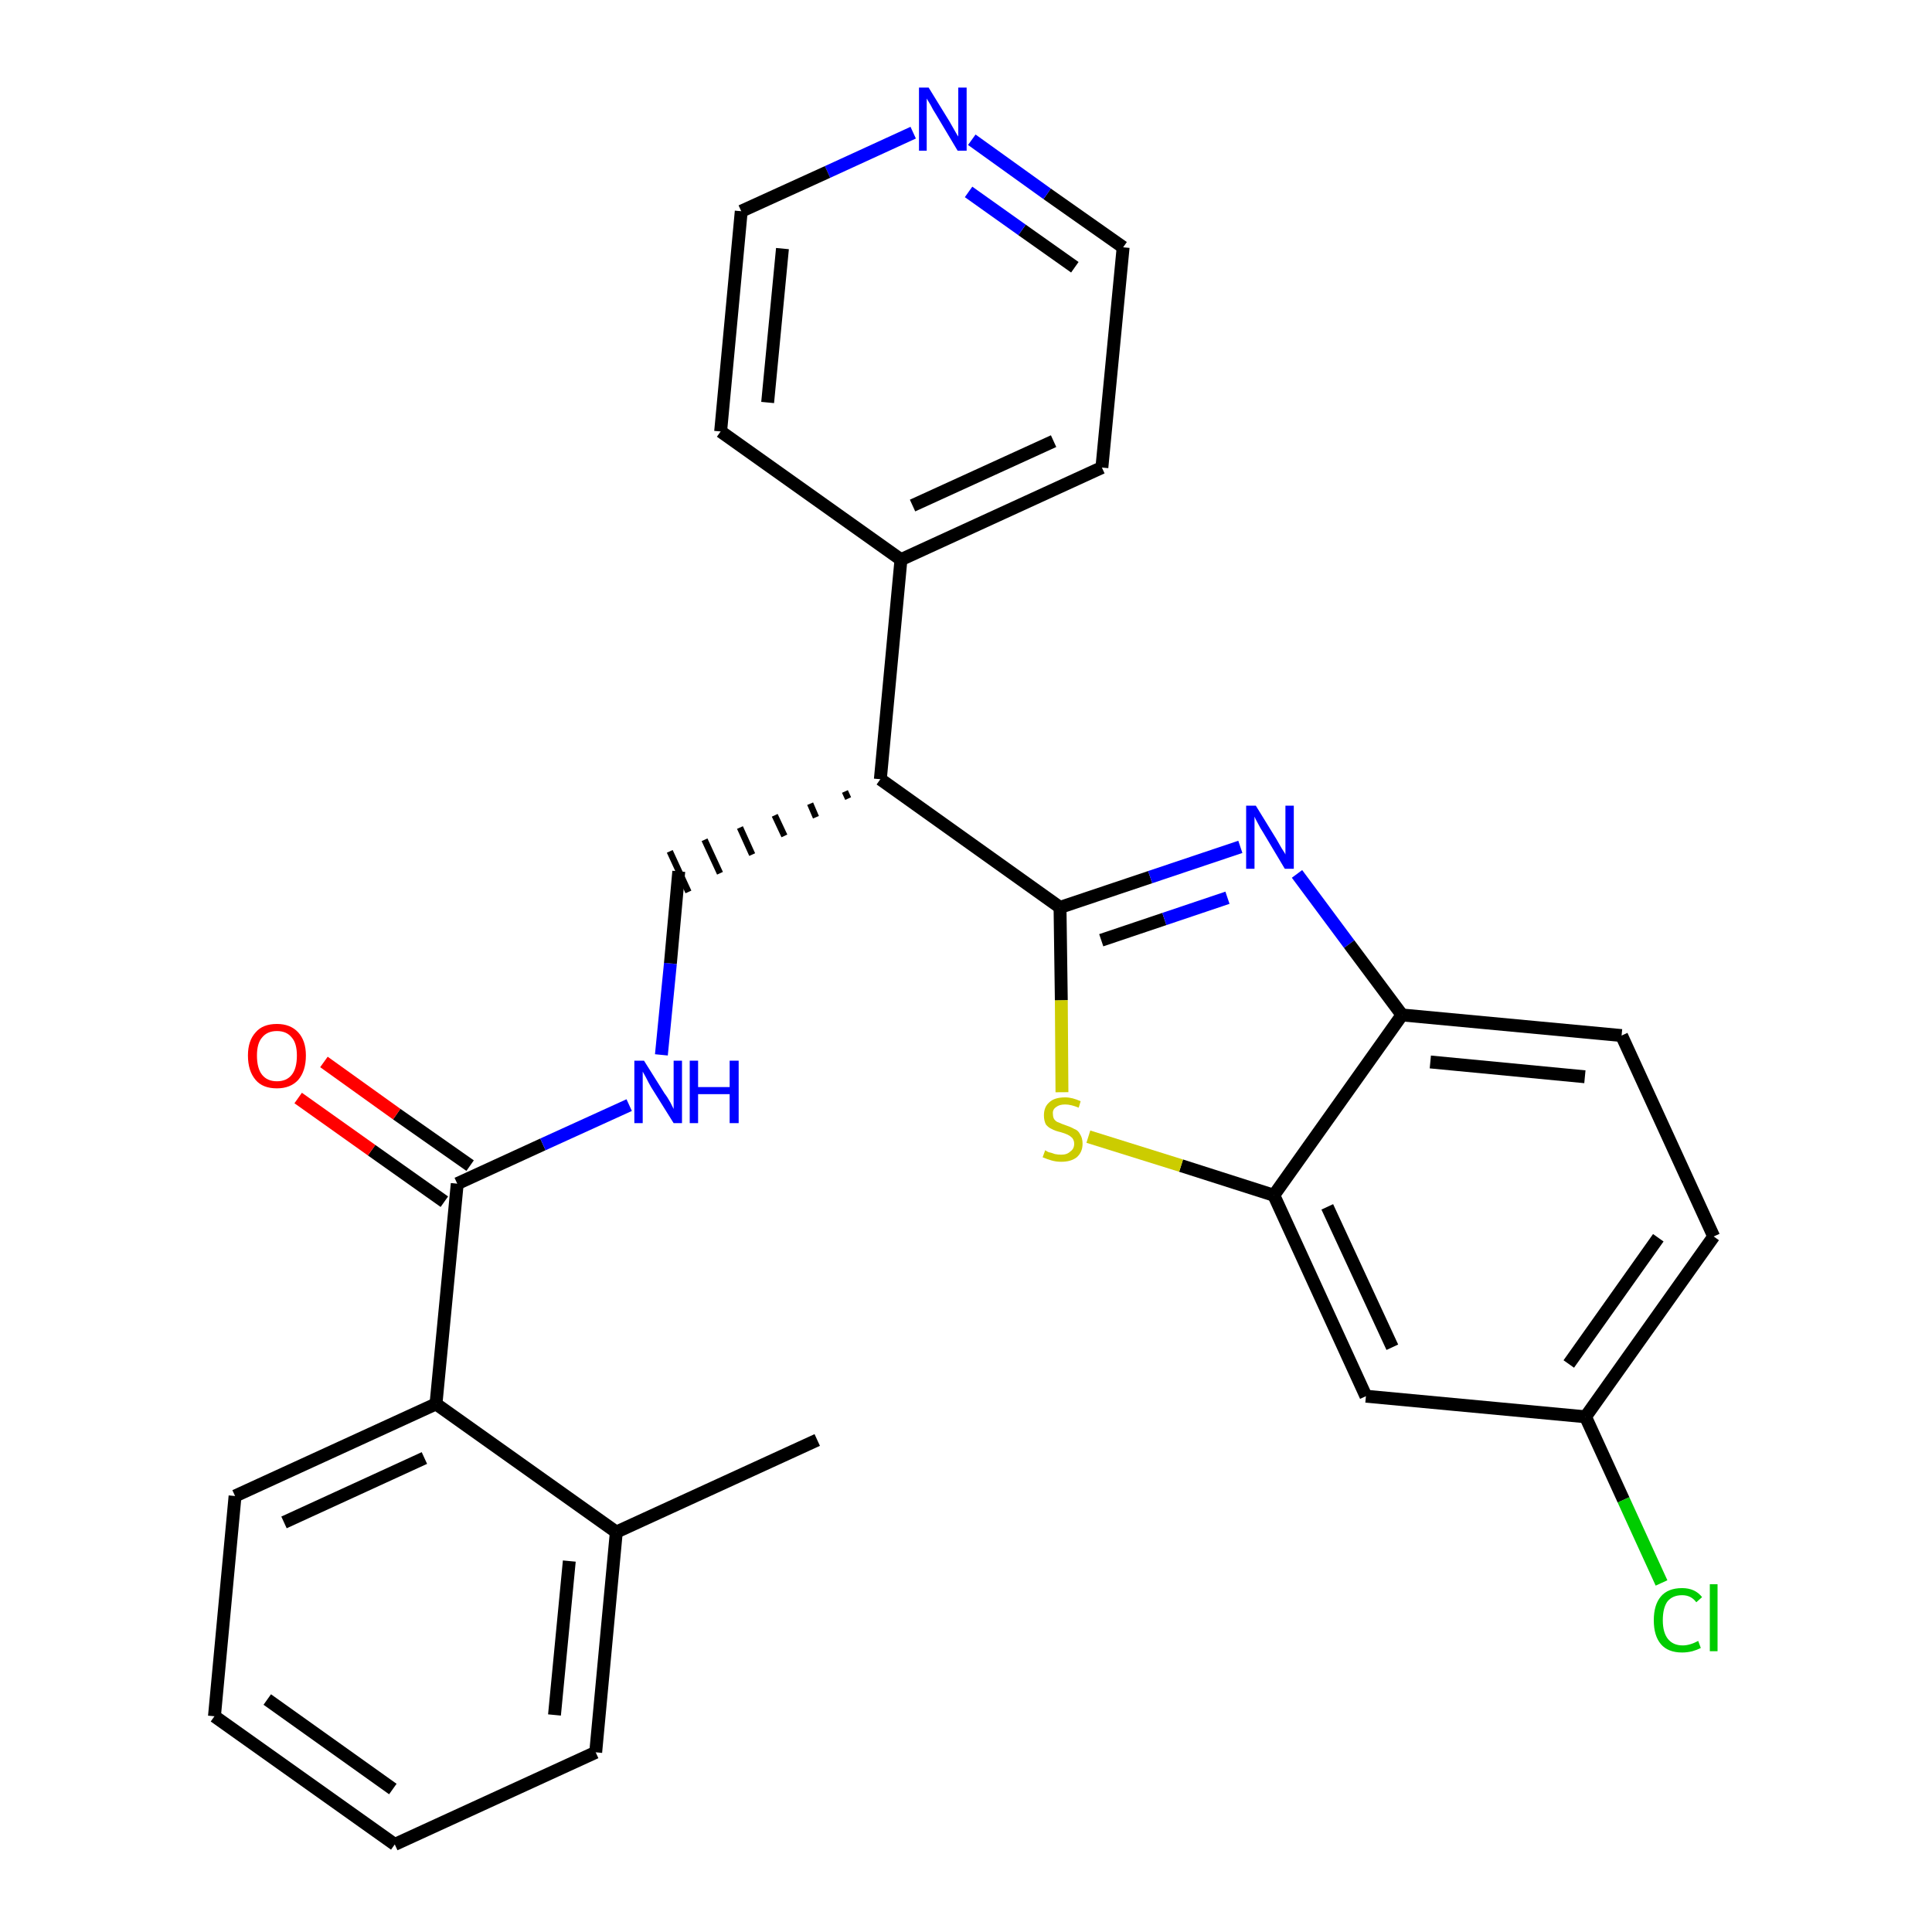 <?xml version='1.0' encoding='iso-8859-1'?>
<svg version='1.1' baseProfile='full'
              xmlns='http://www.w3.org/2000/svg'
                      xmlns:rdkit='http://www.rdkit.org/xml'
                      xmlns:xlink='http://www.w3.org/1999/xlink'
                  xml:space='preserve'
width='300px' height='300px' viewBox='0 0 300 300'>
<!-- END OF HEADER -->
<path class='bond-0 atom-0 atom-1' d='M 126.9,223.6 L 95.7,237.9' style='fill:none;fill-rule:evenodd;stroke:#000000;stroke-width:2.0px;stroke-linecap:butt;stroke-linejoin:miter;stroke-opacity:1' />
<path class='bond-1 atom-1 atom-2' d='M 95.7,237.9 L 92.5,272.1' style='fill:none;fill-rule:evenodd;stroke:#000000;stroke-width:2.0px;stroke-linecap:butt;stroke-linejoin:miter;stroke-opacity:1' />
<path class='bond-1 atom-1 atom-2' d='M 88.4,242.4 L 86.1,266.3' style='fill:none;fill-rule:evenodd;stroke:#000000;stroke-width:2.0px;stroke-linecap:butt;stroke-linejoin:miter;stroke-opacity:1' />
<path class='bond-27 atom-6 atom-1' d='M 67.7,218.0 L 95.7,237.9' style='fill:none;fill-rule:evenodd;stroke:#000000;stroke-width:2.0px;stroke-linecap:butt;stroke-linejoin:miter;stroke-opacity:1' />
<path class='bond-2 atom-2 atom-3' d='M 92.5,272.1 L 61.3,286.4' style='fill:none;fill-rule:evenodd;stroke:#000000;stroke-width:2.0px;stroke-linecap:butt;stroke-linejoin:miter;stroke-opacity:1' />
<path class='bond-3 atom-3 atom-4' d='M 61.3,286.4 L 33.3,266.5' style='fill:none;fill-rule:evenodd;stroke:#000000;stroke-width:2.0px;stroke-linecap:butt;stroke-linejoin:miter;stroke-opacity:1' />
<path class='bond-3 atom-3 atom-4' d='M 61.0,277.8 L 41.5,263.9' style='fill:none;fill-rule:evenodd;stroke:#000000;stroke-width:2.0px;stroke-linecap:butt;stroke-linejoin:miter;stroke-opacity:1' />
<path class='bond-4 atom-4 atom-5' d='M 33.3,266.5 L 36.5,232.3' style='fill:none;fill-rule:evenodd;stroke:#000000;stroke-width:2.0px;stroke-linecap:butt;stroke-linejoin:miter;stroke-opacity:1' />
<path class='bond-5 atom-5 atom-6' d='M 36.5,232.3 L 67.7,218.0' style='fill:none;fill-rule:evenodd;stroke:#000000;stroke-width:2.0px;stroke-linecap:butt;stroke-linejoin:miter;stroke-opacity:1' />
<path class='bond-5 atom-5 atom-6' d='M 44.1,236.4 L 65.9,226.4' style='fill:none;fill-rule:evenodd;stroke:#000000;stroke-width:2.0px;stroke-linecap:butt;stroke-linejoin:miter;stroke-opacity:1' />
<path class='bond-6 atom-6 atom-7' d='M 67.7,218.0 L 71.0,183.8' style='fill:none;fill-rule:evenodd;stroke:#000000;stroke-width:2.0px;stroke-linecap:butt;stroke-linejoin:miter;stroke-opacity:1' />
<path class='bond-7 atom-7 atom-8' d='M 73.0,181.0 L 61.6,173.0' style='fill:none;fill-rule:evenodd;stroke:#000000;stroke-width:2.0px;stroke-linecap:butt;stroke-linejoin:miter;stroke-opacity:1' />
<path class='bond-7 atom-7 atom-8' d='M 61.6,173.0 L 50.3,164.9' style='fill:none;fill-rule:evenodd;stroke:#FF0000;stroke-width:2.0px;stroke-linecap:butt;stroke-linejoin:miter;stroke-opacity:1' />
<path class='bond-7 atom-7 atom-8' d='M 69.0,186.6 L 57.7,178.6' style='fill:none;fill-rule:evenodd;stroke:#000000;stroke-width:2.0px;stroke-linecap:butt;stroke-linejoin:miter;stroke-opacity:1' />
<path class='bond-7 atom-7 atom-8' d='M 57.7,178.6 L 46.3,170.5' style='fill:none;fill-rule:evenodd;stroke:#FF0000;stroke-width:2.0px;stroke-linecap:butt;stroke-linejoin:miter;stroke-opacity:1' />
<path class='bond-8 atom-7 atom-9' d='M 71.0,183.8 L 84.3,177.7' style='fill:none;fill-rule:evenodd;stroke:#000000;stroke-width:2.0px;stroke-linecap:butt;stroke-linejoin:miter;stroke-opacity:1' />
<path class='bond-8 atom-7 atom-9' d='M 84.3,177.7 L 97.7,171.6' style='fill:none;fill-rule:evenodd;stroke:#0000FF;stroke-width:2.0px;stroke-linecap:butt;stroke-linejoin:miter;stroke-opacity:1' />
<path class='bond-9 atom-9 atom-10' d='M 102.7,163.8 L 104.1,149.6' style='fill:none;fill-rule:evenodd;stroke:#0000FF;stroke-width:2.0px;stroke-linecap:butt;stroke-linejoin:miter;stroke-opacity:1' />
<path class='bond-9 atom-9 atom-10' d='M 104.1,149.6 L 105.4,135.3' style='fill:none;fill-rule:evenodd;stroke:#000000;stroke-width:2.0px;stroke-linecap:butt;stroke-linejoin:miter;stroke-opacity:1' />
<path class='bond-10 atom-11 atom-10' d='M 131.2,122.9 L 131.7,124.0' style='fill:none;fill-rule:evenodd;stroke:#000000;stroke-width:1.0px;stroke-linecap:butt;stroke-linejoin:miter;stroke-opacity:1' />
<path class='bond-10 atom-11 atom-10' d='M 125.8,124.8 L 126.7,126.9' style='fill:none;fill-rule:evenodd;stroke:#000000;stroke-width:1.0px;stroke-linecap:butt;stroke-linejoin:miter;stroke-opacity:1' />
<path class='bond-10 atom-11 atom-10' d='M 120.3,126.6 L 121.8,129.8' style='fill:none;fill-rule:evenodd;stroke:#000000;stroke-width:1.0px;stroke-linecap:butt;stroke-linejoin:miter;stroke-opacity:1' />
<path class='bond-10 atom-11 atom-10' d='M 114.9,128.5 L 116.8,132.7' style='fill:none;fill-rule:evenodd;stroke:#000000;stroke-width:1.0px;stroke-linecap:butt;stroke-linejoin:miter;stroke-opacity:1' />
<path class='bond-10 atom-11 atom-10' d='M 109.4,130.4 L 111.8,135.6' style='fill:none;fill-rule:evenodd;stroke:#000000;stroke-width:1.0px;stroke-linecap:butt;stroke-linejoin:miter;stroke-opacity:1' />
<path class='bond-10 atom-11 atom-10' d='M 104.0,132.2 L 106.9,138.5' style='fill:none;fill-rule:evenodd;stroke:#000000;stroke-width:1.0px;stroke-linecap:butt;stroke-linejoin:miter;stroke-opacity:1' />
<path class='bond-11 atom-11 atom-12' d='M 136.7,121.0 L 139.9,86.9' style='fill:none;fill-rule:evenodd;stroke:#000000;stroke-width:2.0px;stroke-linecap:butt;stroke-linejoin:miter;stroke-opacity:1' />
<path class='bond-17 atom-11 atom-18' d='M 136.7,121.0 L 164.6,140.9' style='fill:none;fill-rule:evenodd;stroke:#000000;stroke-width:2.0px;stroke-linecap:butt;stroke-linejoin:miter;stroke-opacity:1' />
<path class='bond-12 atom-12 atom-13' d='M 139.9,86.9 L 171.1,72.6' style='fill:none;fill-rule:evenodd;stroke:#000000;stroke-width:2.0px;stroke-linecap:butt;stroke-linejoin:miter;stroke-opacity:1' />
<path class='bond-12 atom-12 atom-13' d='M 141.7,78.5 L 163.6,68.5' style='fill:none;fill-rule:evenodd;stroke:#000000;stroke-width:2.0px;stroke-linecap:butt;stroke-linejoin:miter;stroke-opacity:1' />
<path class='bond-28 atom-17 atom-12' d='M 111.9,67.0 L 139.9,86.9' style='fill:none;fill-rule:evenodd;stroke:#000000;stroke-width:2.0px;stroke-linecap:butt;stroke-linejoin:miter;stroke-opacity:1' />
<path class='bond-13 atom-13 atom-14' d='M 171.1,72.6 L 174.4,38.4' style='fill:none;fill-rule:evenodd;stroke:#000000;stroke-width:2.0px;stroke-linecap:butt;stroke-linejoin:miter;stroke-opacity:1' />
<path class='bond-14 atom-14 atom-15' d='M 174.4,38.4 L 162.6,30.1' style='fill:none;fill-rule:evenodd;stroke:#000000;stroke-width:2.0px;stroke-linecap:butt;stroke-linejoin:miter;stroke-opacity:1' />
<path class='bond-14 atom-14 atom-15' d='M 162.6,30.1 L 150.9,21.7' style='fill:none;fill-rule:evenodd;stroke:#0000FF;stroke-width:2.0px;stroke-linecap:butt;stroke-linejoin:miter;stroke-opacity:1' />
<path class='bond-14 atom-14 atom-15' d='M 166.9,41.5 L 158.7,35.7' style='fill:none;fill-rule:evenodd;stroke:#000000;stroke-width:2.0px;stroke-linecap:butt;stroke-linejoin:miter;stroke-opacity:1' />
<path class='bond-14 atom-14 atom-15' d='M 158.7,35.7 L 150.4,29.8' style='fill:none;fill-rule:evenodd;stroke:#0000FF;stroke-width:2.0px;stroke-linecap:butt;stroke-linejoin:miter;stroke-opacity:1' />
<path class='bond-15 atom-15 atom-16' d='M 141.8,20.6 L 128.5,26.7' style='fill:none;fill-rule:evenodd;stroke:#0000FF;stroke-width:2.0px;stroke-linecap:butt;stroke-linejoin:miter;stroke-opacity:1' />
<path class='bond-15 atom-15 atom-16' d='M 128.5,26.7 L 115.1,32.8' style='fill:none;fill-rule:evenodd;stroke:#000000;stroke-width:2.0px;stroke-linecap:butt;stroke-linejoin:miter;stroke-opacity:1' />
<path class='bond-16 atom-16 atom-17' d='M 115.1,32.8 L 111.9,67.0' style='fill:none;fill-rule:evenodd;stroke:#000000;stroke-width:2.0px;stroke-linecap:butt;stroke-linejoin:miter;stroke-opacity:1' />
<path class='bond-16 atom-16 atom-17' d='M 121.5,38.6 L 119.2,62.5' style='fill:none;fill-rule:evenodd;stroke:#000000;stroke-width:2.0px;stroke-linecap:butt;stroke-linejoin:miter;stroke-opacity:1' />
<path class='bond-18 atom-18 atom-19' d='M 164.6,140.9 L 178.6,136.2' style='fill:none;fill-rule:evenodd;stroke:#000000;stroke-width:2.0px;stroke-linecap:butt;stroke-linejoin:miter;stroke-opacity:1' />
<path class='bond-18 atom-18 atom-19' d='M 178.6,136.2 L 192.6,131.5' style='fill:none;fill-rule:evenodd;stroke:#0000FF;stroke-width:2.0px;stroke-linecap:butt;stroke-linejoin:miter;stroke-opacity:1' />
<path class='bond-18 atom-18 atom-19' d='M 171.0,146.0 L 180.8,142.7' style='fill:none;fill-rule:evenodd;stroke:#000000;stroke-width:2.0px;stroke-linecap:butt;stroke-linejoin:miter;stroke-opacity:1' />
<path class='bond-18 atom-18 atom-19' d='M 180.8,142.7 L 190.6,139.4' style='fill:none;fill-rule:evenodd;stroke:#0000FF;stroke-width:2.0px;stroke-linecap:butt;stroke-linejoin:miter;stroke-opacity:1' />
<path class='bond-29 atom-27 atom-18' d='M 164.9,169.6 L 164.8,155.3' style='fill:none;fill-rule:evenodd;stroke:#CCCC00;stroke-width:2.0px;stroke-linecap:butt;stroke-linejoin:miter;stroke-opacity:1' />
<path class='bond-29 atom-27 atom-18' d='M 164.8,155.3 L 164.6,140.9' style='fill:none;fill-rule:evenodd;stroke:#000000;stroke-width:2.0px;stroke-linecap:butt;stroke-linejoin:miter;stroke-opacity:1' />
<path class='bond-19 atom-19 atom-20' d='M 201.4,135.7 L 209.5,146.6' style='fill:none;fill-rule:evenodd;stroke:#0000FF;stroke-width:2.0px;stroke-linecap:butt;stroke-linejoin:miter;stroke-opacity:1' />
<path class='bond-19 atom-19 atom-20' d='M 209.5,146.6 L 217.7,157.6' style='fill:none;fill-rule:evenodd;stroke:#000000;stroke-width:2.0px;stroke-linecap:butt;stroke-linejoin:miter;stroke-opacity:1' />
<path class='bond-20 atom-20 atom-21' d='M 217.7,157.6 L 251.8,160.8' style='fill:none;fill-rule:evenodd;stroke:#000000;stroke-width:2.0px;stroke-linecap:butt;stroke-linejoin:miter;stroke-opacity:1' />
<path class='bond-20 atom-20 atom-21' d='M 222.1,164.9 L 246.1,167.2' style='fill:none;fill-rule:evenodd;stroke:#000000;stroke-width:2.0px;stroke-linecap:butt;stroke-linejoin:miter;stroke-opacity:1' />
<path class='bond-30 atom-26 atom-20' d='M 197.8,185.6 L 217.7,157.6' style='fill:none;fill-rule:evenodd;stroke:#000000;stroke-width:2.0px;stroke-linecap:butt;stroke-linejoin:miter;stroke-opacity:1' />
<path class='bond-21 atom-21 atom-22' d='M 251.8,160.8 L 266.1,192.0' style='fill:none;fill-rule:evenodd;stroke:#000000;stroke-width:2.0px;stroke-linecap:butt;stroke-linejoin:miter;stroke-opacity:1' />
<path class='bond-22 atom-22 atom-23' d='M 266.1,192.0 L 246.2,220.0' style='fill:none;fill-rule:evenodd;stroke:#000000;stroke-width:2.0px;stroke-linecap:butt;stroke-linejoin:miter;stroke-opacity:1' />
<path class='bond-22 atom-22 atom-23' d='M 257.5,192.2 L 243.6,211.8' style='fill:none;fill-rule:evenodd;stroke:#000000;stroke-width:2.0px;stroke-linecap:butt;stroke-linejoin:miter;stroke-opacity:1' />
<path class='bond-23 atom-23 atom-24' d='M 246.2,220.0 L 252.1,232.9' style='fill:none;fill-rule:evenodd;stroke:#000000;stroke-width:2.0px;stroke-linecap:butt;stroke-linejoin:miter;stroke-opacity:1' />
<path class='bond-23 atom-23 atom-24' d='M 252.1,232.9 L 258.0,245.8' style='fill:none;fill-rule:evenodd;stroke:#00CC00;stroke-width:2.0px;stroke-linecap:butt;stroke-linejoin:miter;stroke-opacity:1' />
<path class='bond-24 atom-23 atom-25' d='M 246.2,220.0 L 212.1,216.8' style='fill:none;fill-rule:evenodd;stroke:#000000;stroke-width:2.0px;stroke-linecap:butt;stroke-linejoin:miter;stroke-opacity:1' />
<path class='bond-25 atom-25 atom-26' d='M 212.1,216.8 L 197.8,185.6' style='fill:none;fill-rule:evenodd;stroke:#000000;stroke-width:2.0px;stroke-linecap:butt;stroke-linejoin:miter;stroke-opacity:1' />
<path class='bond-25 atom-25 atom-26' d='M 216.2,209.2 L 206.1,187.4' style='fill:none;fill-rule:evenodd;stroke:#000000;stroke-width:2.0px;stroke-linecap:butt;stroke-linejoin:miter;stroke-opacity:1' />
<path class='bond-26 atom-26 atom-27' d='M 197.8,185.6 L 183.4,181.0' style='fill:none;fill-rule:evenodd;stroke:#000000;stroke-width:2.0px;stroke-linecap:butt;stroke-linejoin:miter;stroke-opacity:1' />
<path class='bond-26 atom-26 atom-27' d='M 183.4,181.0 L 169.0,176.5' style='fill:none;fill-rule:evenodd;stroke:#CCCC00;stroke-width:2.0px;stroke-linecap:butt;stroke-linejoin:miter;stroke-opacity:1' />
<path  class='atom-8' d='M 38.5 163.9
Q 38.5 161.6, 39.7 160.3
Q 40.8 159.0, 43.0 159.0
Q 45.1 159.0, 46.3 160.3
Q 47.5 161.6, 47.5 163.9
Q 47.5 166.3, 46.3 167.7
Q 45.1 169.0, 43.0 169.0
Q 40.8 169.0, 39.7 167.7
Q 38.5 166.3, 38.5 163.9
M 43.0 167.9
Q 44.5 167.9, 45.3 166.9
Q 46.1 165.9, 46.1 163.9
Q 46.1 162.0, 45.3 161.1
Q 44.5 160.1, 43.0 160.1
Q 41.5 160.1, 40.7 161.1
Q 39.9 162.0, 39.9 163.9
Q 39.9 165.9, 40.7 166.9
Q 41.5 167.9, 43.0 167.9
' fill='#FF0000'/>
<path  class='atom-9' d='M 100.0 164.7
L 103.2 169.8
Q 103.6 170.3, 104.1 171.2
Q 104.6 172.2, 104.6 172.2
L 104.6 164.7
L 105.9 164.7
L 105.9 174.4
L 104.6 174.4
L 101.1 168.8
Q 100.7 168.1, 100.3 167.3
Q 99.9 166.6, 99.8 166.4
L 99.8 174.4
L 98.5 174.4
L 98.5 164.7
L 100.0 164.7
' fill='#0000FF'/>
<path  class='atom-9' d='M 107.1 164.7
L 108.4 164.7
L 108.4 168.8
L 113.3 168.8
L 113.3 164.7
L 114.7 164.7
L 114.7 174.4
L 113.3 174.4
L 113.3 169.9
L 108.4 169.9
L 108.4 174.4
L 107.1 174.4
L 107.1 164.7
' fill='#0000FF'/>
<path  class='atom-15' d='M 144.2 13.6
L 147.4 18.8
Q 147.7 19.3, 148.2 20.2
Q 148.7 21.1, 148.8 21.2
L 148.8 13.6
L 150.1 13.6
L 150.1 23.4
L 148.7 23.4
L 145.3 17.7
Q 144.9 17.1, 144.5 16.3
Q 144.1 15.6, 143.9 15.3
L 143.9 23.4
L 142.7 23.4
L 142.7 13.6
L 144.2 13.6
' fill='#0000FF'/>
<path  class='atom-19' d='M 195.0 125.1
L 198.2 130.3
Q 198.5 130.8, 199.0 131.7
Q 199.6 132.6, 199.6 132.7
L 199.6 125.1
L 200.9 125.1
L 200.9 134.9
L 199.5 134.9
L 196.1 129.2
Q 195.7 128.6, 195.3 127.8
Q 194.9 127.1, 194.8 126.8
L 194.8 134.9
L 193.5 134.9
L 193.5 125.1
L 195.0 125.1
' fill='#0000FF'/>
<path  class='atom-24' d='M 256.8 251.6
Q 256.8 249.2, 257.9 247.9
Q 259.0 246.6, 261.2 246.6
Q 263.2 246.6, 264.3 248.0
L 263.4 248.8
Q 262.6 247.7, 261.2 247.7
Q 259.7 247.7, 258.9 248.7
Q 258.2 249.7, 258.2 251.6
Q 258.2 253.5, 259.0 254.5
Q 259.8 255.5, 261.3 255.5
Q 262.4 255.5, 263.7 254.8
L 264.1 255.9
Q 263.5 256.2, 262.8 256.4
Q 262.0 256.6, 261.2 256.6
Q 259.0 256.6, 257.9 255.3
Q 256.8 254.0, 256.8 251.6
' fill='#00CC00'/>
<path  class='atom-24' d='M 265.5 246.0
L 266.7 246.0
L 266.7 256.4
L 265.5 256.4
L 265.5 246.0
' fill='#00CC00'/>
<path  class='atom-27' d='M 162.3 178.6
Q 162.4 178.7, 162.8 178.9
Q 163.3 179.0, 163.8 179.2
Q 164.3 179.3, 164.8 179.3
Q 165.7 179.3, 166.2 178.8
Q 166.8 178.4, 166.8 177.6
Q 166.8 177.1, 166.5 176.7
Q 166.2 176.4, 165.8 176.2
Q 165.4 176.0, 164.7 175.8
Q 163.8 175.6, 163.3 175.3
Q 162.8 175.1, 162.4 174.6
Q 162.1 174.0, 162.1 173.2
Q 162.1 171.9, 162.9 171.2
Q 163.7 170.4, 165.4 170.4
Q 166.5 170.4, 167.8 171.0
L 167.5 172.0
Q 166.3 171.5, 165.4 171.5
Q 164.5 171.5, 164.0 171.9
Q 163.4 172.3, 163.5 173.0
Q 163.5 173.5, 163.7 173.8
Q 164.0 174.2, 164.4 174.3
Q 164.8 174.5, 165.4 174.7
Q 166.3 175.0, 166.8 175.3
Q 167.4 175.5, 167.7 176.1
Q 168.1 176.7, 168.1 177.6
Q 168.1 178.9, 167.2 179.7
Q 166.3 180.4, 164.8 180.4
Q 164.0 180.4, 163.3 180.2
Q 162.6 180.0, 161.9 179.7
L 162.3 178.6
' fill='#CCCC00'/>
</svg>
